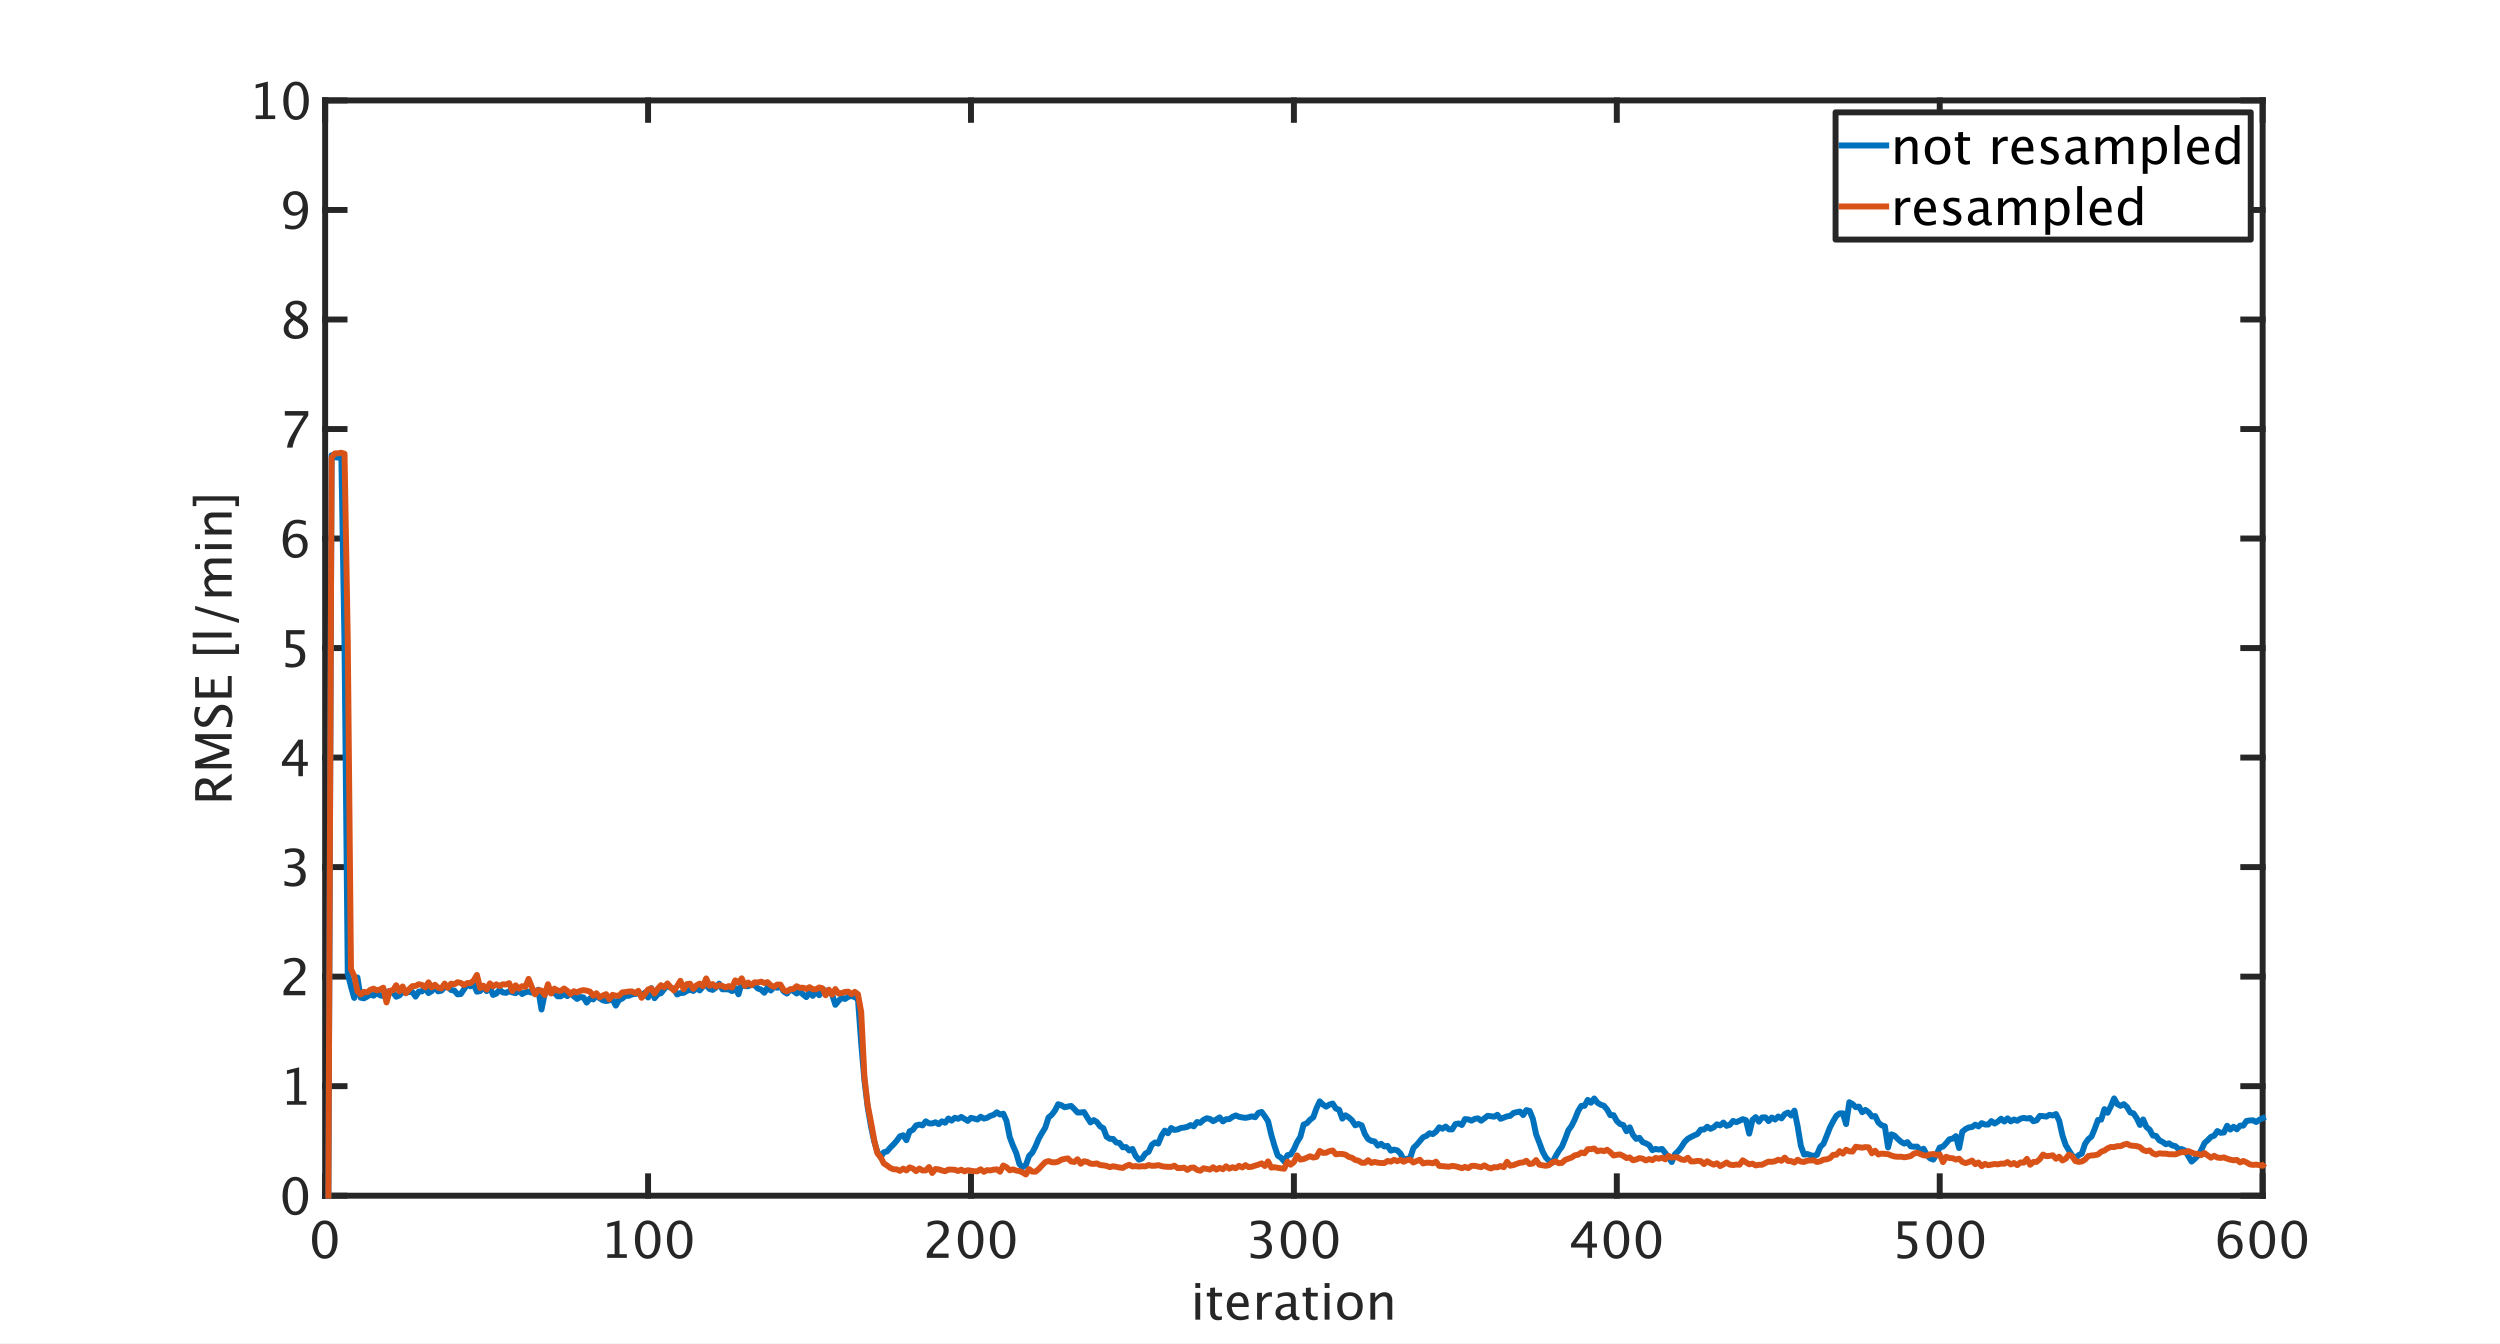 <?xml version="1.0"?>
<!DOCTYPE svg PUBLIC '-//W3C//DTD SVG 1.0//EN'
          'http://www.w3.org/TR/2001/REC-SVG-20010904/DTD/svg10.dtd'>
<svg xmlns:xlink="http://www.w3.org/1999/xlink" style="fill-opacity:1; color-rendering:auto; color-interpolation:auto; text-rendering:auto; stroke:black; stroke-linecap:square; stroke-miterlimit:10; shape-rendering:auto; stroke-opacity:1; fill:black; stroke-dasharray:none; font-weight:normal; stroke-width:1; font-family:'Dialog'; font-style:normal; stroke-linejoin:miter; font-size:12px; stroke-dashoffset:0; image-rendering:auto;" width="1680" height="903" xmlns="http://www.w3.org/2000/svg"
><rect width="100%" height="100%" fill="#333333" stroke="none"/><!--Generated by the Batik Graphics2D SVG Generator--><defs id="genericDefs"
  /><g
  ><defs id="defs1"
    ><clipPath clipPathUnits="userSpaceOnUse" id="clipPath1"
      ><path d="M0 0 L1680 0 L1680 903 L0 903 L0 0 Z"
      /></clipPath
    ></defs
    ><g style="fill:white; stroke:white;"
    ><rect x="0" y="0" width="1680" style="clip-path:url(#clipPath1); stroke:none;" height="903"
    /></g
    ><g style="fill:white; text-rendering:optimizeSpeed; color-rendering:optimizeSpeed; image-rendering:optimizeSpeed; shape-rendering:crispEdges; stroke:white; color-interpolation:sRGB;"
    ><rect x="0" width="1680" height="903" y="0" style="stroke:none;"
      /><path style="stroke:none;" d="M218.5 803.5 L1520.5 803.5 L1520.5 67.5 L218.5 67.5 Z"
    /></g
    ><g style="fill:rgb(38,38,38); text-rendering:geometricPrecision; image-rendering:optimizeQuality; color-rendering:optimizeQuality; stroke-linejoin:round; stroke:rgb(38,38,38); color-interpolation:linearRGB; stroke-width:4;"
    ><line y2="803.5" style="fill:none;" x1="218.5" x2="1520.5" y1="803.5"
      /><line y2="67.5" style="fill:none;" x1="218.5" x2="1520.5" y1="67.5"
      /><line y2="790.48" style="fill:none;" x1="218.5" x2="218.5" y1="803.5"
      /><line y2="790.48" style="fill:none;" x1="435.5" x2="435.5" y1="803.5"
      /><line y2="790.48" style="fill:none;" x1="652.5" x2="652.5" y1="803.5"
      /><line y2="790.48" style="fill:none;" x1="869.5" x2="869.5" y1="803.5"
      /><line y2="790.48" style="fill:none;" x1="1086.5" x2="1086.5" y1="803.5"
      /><line y2="790.48" style="fill:none;" x1="1303.5" x2="1303.5" y1="803.5"
      /><line y2="790.48" style="fill:none;" x1="1520.5" x2="1520.5" y1="803.5"
      /><line y2="80.52" style="fill:none;" x1="218.5" x2="218.5" y1="67.5"
      /><line y2="80.52" style="fill:none;" x1="435.5" x2="435.5" y1="67.5"
      /><line y2="80.52" style="fill:none;" x1="652.5" x2="652.5" y1="67.5"
      /><line y2="80.52" style="fill:none;" x1="869.5" x2="869.5" y1="67.5"
      /><line y2="80.52" style="fill:none;" x1="1086.5" x2="1086.5" y1="67.5"
      /><line y2="80.52" style="fill:none;" x1="1303.5" x2="1303.5" y1="67.5"
      /><line y2="80.52" style="fill:none;" x1="1520.5" x2="1520.5" y1="67.5"
    /></g
    ><g transform="translate(218.5,812.3)" style="font-size:34px; fill:rgb(38,38,38); text-rendering:geometricPrecision; image-rendering:optimizeQuality; color-rendering:optimizeQuality; font-family:sans-serif; stroke:rgb(38,38,38); color-interpolation:linearRGB;"
    ><path style="stroke:none;" d="M-0.342 33.614 Q-4.144 33.614 -6.493 30.037 Q-8.842 26.459 -8.842 20.698 Q-8.842 14.888 -6.476 11.352 Q-4.11 7.815 -0.242 7.815 Q3.626 7.815 5.992 11.352 Q8.357 14.888 8.357 20.648 Q8.357 26.559 5.992 30.086 Q3.626 33.614 -0.342 33.614 ZM-0.309 31.157 Q4.888 31.157 4.888 20.599 Q4.888 10.273 -0.242 10.273 Q-5.356 10.273 -5.356 20.698 Q-5.356 31.157 -0.309 31.157 Z"
    /></g
    ><g transform="translate(435.5,812.3)" style="font-size:34px; fill:rgb(38,38,38); text-rendering:geometricPrecision; image-rendering:optimizeQuality; color-rendering:optimizeQuality; font-family:sans-serif; stroke:rgb(38,38,38); color-interpolation:linearRGB;"
    ><path style="stroke:none;" d="M-27.387 33 L-27.387 30.543 L-22.473 30.543 L-22.473 11.152 L-27.387 12.381 L-27.387 9.857 L-19.186 7.815 L-19.186 30.543 L-14.271 30.543 L-14.271 33 ZM-0.343 33.614 Q-4.144 33.614 -6.494 30.037 Q-8.843 26.459 -8.843 20.698 Q-8.843 14.888 -6.477 11.352 Q-4.111 7.815 -0.243 7.815 Q3.625 7.815 5.991 11.352 Q8.356 14.888 8.356 20.648 Q8.356 26.559 5.991 30.086 Q3.625 33.614 -0.343 33.614 ZM-0.31 31.157 Q4.887 31.157 4.887 20.599 Q4.887 10.273 -0.243 10.273 Q-5.356 10.273 -5.356 20.698 Q-5.356 31.157 -0.31 31.157 ZM21.156 33.614 Q17.355 33.614 15.005 30.037 Q12.656 26.459 12.656 20.698 Q12.656 14.888 15.022 11.352 Q17.388 7.815 21.256 7.815 Q25.124 7.815 27.49 11.352 Q29.855 14.888 29.855 20.648 Q29.855 26.559 27.49 30.086 Q25.124 33.614 21.156 33.614 ZM21.189 31.157 Q26.386 31.157 26.386 20.599 Q26.386 10.273 21.256 10.273 Q16.143 10.273 16.143 20.698 Q16.143 31.157 21.189 31.157 Z"
    /></g
    ><g transform="translate(652.5,812.3)" style="font-size:34px; fill:rgb(38,38,38); text-rendering:geometricPrecision; image-rendering:optimizeQuality; color-rendering:optimizeQuality; font-family:sans-serif; stroke:rgb(38,38,38); color-interpolation:linearRGB;"
    ><path style="stroke:none;" d="M-29.678 33 L-29.678 30.128 Q-28.25 26.791 -23.9 22.856 L-22.024 21.18 Q-18.405 17.909 -18.405 14.688 Q-18.405 12.63 -19.642 11.451 Q-20.879 10.273 -23.037 10.273 Q-25.594 10.273 -29.064 12.248 L-29.064 9.359 Q-25.793 7.815 -22.572 7.815 Q-19.119 7.815 -17.027 9.675 Q-14.935 11.534 -14.935 14.605 Q-14.935 16.814 -15.99 18.523 Q-17.044 20.233 -19.916 22.674 L-21.178 23.753 Q-25.112 27.09 -25.727 30.128 L-15.052 30.128 L-15.052 33 ZM-0.343 33.614 Q-4.144 33.614 -6.494 30.037 Q-8.843 26.459 -8.843 20.698 Q-8.843 14.888 -6.477 11.352 Q-4.111 7.815 -0.243 7.815 Q3.625 7.815 5.991 11.352 Q8.356 14.888 8.356 20.648 Q8.356 26.559 5.991 30.086 Q3.625 33.614 -0.343 33.614 ZM-0.31 31.157 Q4.887 31.157 4.887 20.599 Q4.887 10.273 -0.243 10.273 Q-5.356 10.273 -5.356 20.698 Q-5.356 31.157 -0.31 31.157 ZM21.156 33.614 Q17.355 33.614 15.005 30.037 Q12.656 26.459 12.656 20.698 Q12.656 14.888 15.022 11.352 Q17.388 7.815 21.256 7.815 Q25.124 7.815 27.49 11.352 Q29.855 14.888 29.855 20.648 Q29.855 26.559 27.49 30.086 Q25.124 33.614 21.156 33.614 ZM21.189 31.157 Q26.386 31.157 26.386 20.599 Q26.386 10.273 21.256 10.273 Q16.143 10.273 16.143 20.698 Q16.143 31.157 21.189 31.157 Z"
    /></g
    ><g transform="translate(869.5,812.3)" style="font-size:34px; fill:rgb(38,38,38); text-rendering:geometricPrecision; image-rendering:optimizeQuality; color-rendering:optimizeQuality; font-family:sans-serif; stroke:rgb(38,38,38); color-interpolation:linearRGB;"
    ><path style="stroke:none;" d="M-29.047 32.817 L-29.047 29.763 Q-25.527 31.157 -23.502 31.157 Q-21.161 31.157 -19.692 29.788 Q-18.223 28.418 -18.223 26.243 Q-18.223 21.064 -25.477 21.064 L-26.773 21.064 L-26.773 18.855 L-25.627 18.839 Q-18.82 18.839 -18.82 14.041 Q-18.82 10.273 -23.303 10.273 Q-25.76 10.273 -28.715 11.65 L-28.715 8.795 Q-25.81 7.815 -23.07 7.815 Q-15.533 7.815 -15.533 13.51 Q-15.533 17.843 -20.663 19.686 Q-14.72 21.064 -14.72 26.193 Q-14.72 29.663 -17.011 31.639 Q-19.302 33.614 -23.303 33.614 Q-25.577 33.614 -29.047 32.817 ZM-0.343 33.614 Q-4.144 33.614 -6.494 30.037 Q-8.843 26.459 -8.843 20.698 Q-8.843 14.888 -6.477 11.352 Q-4.111 7.815 -0.243 7.815 Q3.625 7.815 5.991 11.352 Q8.356 14.888 8.356 20.648 Q8.356 26.559 5.991 30.086 Q3.625 33.614 -0.343 33.614 ZM-0.31 31.157 Q4.887 31.157 4.887 20.599 Q4.887 10.273 -0.243 10.273 Q-5.356 10.273 -5.356 20.698 Q-5.356 31.157 -0.31 31.157 ZM21.156 33.614 Q17.355 33.614 15.005 30.037 Q12.656 26.459 12.656 20.698 Q12.656 14.888 15.022 11.352 Q17.388 7.815 21.256 7.815 Q25.124 7.815 27.49 11.352 Q29.855 14.888 29.855 20.648 Q29.855 26.559 27.49 30.086 Q25.124 33.614 21.156 33.614 ZM21.189 31.157 Q26.386 31.157 26.386 20.599 Q26.386 10.273 21.256 10.273 Q16.143 10.273 16.143 20.698 Q16.143 31.157 21.189 31.157 Z"
    /></g
    ><g transform="translate(1086.5,812.3)" style="font-size:34px; fill:rgb(38,38,38); text-rendering:geometricPrecision; image-rendering:optimizeQuality; color-rendering:optimizeQuality; font-family:sans-serif; stroke:rgb(38,38,38); color-interpolation:linearRGB;"
    ><path style="stroke:none;" d="M-19.7 33 L-19.7 26.044 L-30.757 26.044 L-30.757 23.57 L-19.7 8.43 L-16.629 8.43 L-16.629 23.371 L-13.342 23.371 L-13.342 26.044 L-16.629 26.044 L-16.629 33 ZM-27.553 23.371 L-19.484 23.371 L-19.484 12.447 ZM-0.343 33.614 Q-4.144 33.614 -6.494 30.037 Q-8.843 26.459 -8.843 20.698 Q-8.843 14.888 -6.477 11.352 Q-4.111 7.815 -0.243 7.815 Q3.625 7.815 5.991 11.352 Q8.356 14.888 8.356 20.648 Q8.356 26.559 5.991 30.086 Q3.625 33.614 -0.343 33.614 ZM-0.31 31.157 Q4.887 31.157 4.887 20.599 Q4.887 10.273 -0.243 10.273 Q-5.356 10.273 -5.356 20.698 Q-5.356 31.157 -0.31 31.157 ZM21.156 33.614 Q17.355 33.614 15.005 30.037 Q12.656 26.459 12.656 20.698 Q12.656 14.888 15.022 11.352 Q17.388 7.815 21.256 7.815 Q25.124 7.815 27.49 11.352 Q29.855 14.888 29.855 20.648 Q29.855 26.559 27.49 30.086 Q25.124 33.614 21.156 33.614 ZM21.189 31.157 Q26.386 31.157 26.386 20.599 Q26.386 10.273 21.256 10.273 Q16.143 10.273 16.143 20.698 Q16.143 31.157 21.189 31.157 Z"
    /></g
    ><g transform="translate(1303.5,812.3)" style="font-size:34px; fill:rgb(38,38,38); text-rendering:geometricPrecision; image-rendering:optimizeQuality; color-rendering:optimizeQuality; font-family:sans-serif; stroke:rgb(38,38,38); color-interpolation:linearRGB;"
    ><path style="stroke:none;" d="M-28.366 33.1 L-28.366 30.178 Q-25.926 31.157 -23.718 31.157 Q-21.294 31.157 -19.908 29.73 Q-18.521 28.302 -18.521 25.795 Q-18.521 20.267 -26.142 20.267 Q-27.005 20.267 -27.951 20.383 L-27.951 8.43 L-15.517 8.43 L-15.517 11.285 L-25.079 11.285 L-25.079 17.76 Q-20.348 17.76 -17.691 19.935 Q-15.035 22.109 -15.035 25.961 Q-15.035 29.547 -17.451 31.581 Q-19.866 33.614 -24.149 33.614 Q-26.009 33.614 -28.366 33.1 ZM-0.343 33.614 Q-4.144 33.614 -6.494 30.037 Q-8.843 26.459 -8.843 20.698 Q-8.843 14.888 -6.477 11.352 Q-4.111 7.815 -0.243 7.815 Q3.625 7.815 5.991 11.352 Q8.356 14.888 8.356 20.648 Q8.356 26.559 5.991 30.086 Q3.625 33.614 -0.343 33.614 ZM-0.31 31.157 Q4.887 31.157 4.887 20.599 Q4.887 10.273 -0.243 10.273 Q-5.356 10.273 -5.356 20.698 Q-5.356 31.157 -0.31 31.157 ZM21.156 33.614 Q17.355 33.614 15.005 30.037 Q12.656 26.459 12.656 20.698 Q12.656 14.888 15.022 11.352 Q17.388 7.815 21.256 7.815 Q25.124 7.815 27.49 11.352 Q29.855 14.888 29.855 20.648 Q29.855 26.559 27.49 30.086 Q25.124 33.614 21.156 33.614 ZM21.189 31.157 Q26.386 31.157 26.386 20.599 Q26.386 10.273 21.256 10.273 Q16.143 10.273 16.143 20.698 Q16.143 31.157 21.189 31.157 Z"
    /></g
    ><g transform="translate(1520.5,812.3)" style="font-size:34px; fill:rgb(38,38,38); text-rendering:geometricPrecision; image-rendering:optimizeQuality; color-rendering:optimizeQuality; font-family:sans-serif; stroke:rgb(38,38,38); color-interpolation:linearRGB;"
    ><path style="stroke:none;" d="M-26.656 20.267 Q-24.315 17.229 -20.763 17.229 Q-17.542 17.229 -15.492 19.362 Q-13.441 21.495 -13.441 24.832 Q-13.441 28.667 -15.741 31.141 Q-18.04 33.614 -21.576 33.614 Q-25.644 33.614 -27.935 30.344 Q-30.226 27.073 -30.226 21.263 Q-30.226 14.871 -27.594 11.335 Q-24.963 7.799 -20.182 7.799 Q-17.99 7.799 -14.703 8.729 L-14.703 11.584 Q-18.173 10.256 -20.381 10.256 Q-26.656 10.256 -26.656 20.267 ZM-16.729 25.562 Q-16.729 22.773 -17.982 21.18 Q-19.235 19.586 -21.46 19.586 Q-23.535 19.586 -25.029 20.98 Q-26.523 22.375 -26.523 24.334 Q-26.523 27.422 -25.104 29.29 Q-23.685 31.157 -21.344 31.157 Q-19.235 31.157 -17.982 29.638 Q-16.729 28.119 -16.729 25.562 ZM-0.343 33.614 Q-4.144 33.614 -6.494 30.037 Q-8.843 26.459 -8.843 20.698 Q-8.843 14.888 -6.477 11.352 Q-4.111 7.815 -0.243 7.815 Q3.625 7.815 5.991 11.352 Q8.356 14.888 8.356 20.648 Q8.356 26.559 5.991 30.086 Q3.625 33.614 -0.343 33.614 ZM-0.31 31.157 Q4.887 31.157 4.887 20.599 Q4.887 10.273 -0.243 10.273 Q-5.356 10.273 -5.356 20.698 Q-5.356 31.157 -0.31 31.157 ZM21.156 33.614 Q17.355 33.614 15.005 30.037 Q12.656 26.459 12.656 20.698 Q12.656 14.888 15.022 11.352 Q17.388 7.815 21.256 7.815 Q25.124 7.815 27.49 11.352 Q29.855 14.888 29.855 20.648 Q29.855 26.559 27.49 30.086 Q25.124 33.614 21.156 33.614 ZM21.189 31.157 Q26.386 31.157 26.386 20.599 Q26.386 10.273 21.256 10.273 Q16.143 10.273 16.143 20.698 Q16.143 31.157 21.189 31.157 Z"
    /></g
    ><g transform="translate(869.501,853.8)" style="font-size:34px; fill:rgb(38,38,38); text-rendering:geometricPrecision; image-rendering:optimizeQuality; color-rendering:optimizeQuality; font-family:sans-serif; stroke:rgb(38,38,38); color-interpolation:linearRGB;"
    ><path style="stroke:none;" d="M-66.23 33 L-66.23 14.971 L-62.959 14.971 L-62.959 33 ZM-66.23 11.7 L-66.23 8.43 L-62.959 8.43 L-62.959 11.7 ZM-50.989 33.415 Q-53.48 33.415 -54.874 31.987 Q-56.269 30.56 -56.269 28.02 L-56.269 17.428 L-58.526 17.428 L-58.526 14.971 L-56.269 14.971 L-56.269 11.7 L-52.998 11.385 L-52.998 14.971 L-48.283 14.971 L-48.283 17.428 L-52.998 17.428 L-52.998 27.422 Q-52.998 30.958 -49.943 30.958 Q-49.296 30.958 -48.366 30.742 L-48.366 33 Q-49.877 33.415 -50.989 33.415 ZM-30.47 32.419 Q-33.757 33.415 -36.098 33.415 Q-40.082 33.415 -42.597 30.767 Q-45.112 28.119 -45.112 23.902 Q-45.112 19.802 -42.896 17.179 Q-40.68 14.556 -37.227 14.556 Q-33.956 14.556 -32.171 16.88 Q-30.387 19.204 -30.387 23.487 L-30.403 24.5 L-41.775 24.5 Q-41.062 30.925 -35.483 30.925 Q-33.441 30.925 -30.47 29.829 ZM-41.626 22.043 L-33.674 22.043 Q-33.674 17.013 -37.426 17.013 Q-41.194 17.013 -41.626 22.043 ZM-24.742 33 L-24.742 14.971 L-21.472 14.971 L-21.472 18.357 Q-19.529 14.572 -15.827 14.572 Q-15.329 14.572 -14.781 14.655 L-14.781 17.71 Q-15.628 17.428 -16.275 17.428 Q-19.38 17.428 -21.472 21.113 L-21.472 33 ZM-1.533 30.709 Q-4.472 33.415 -7.194 33.415 Q-9.435 33.415 -10.913 32.012 Q-12.391 30.609 -12.391 28.468 Q-12.391 25.513 -9.909 23.927 Q-7.427 22.342 -2.795 22.342 L-2.015 22.342 L-2.015 20.167 Q-2.015 17.029 -5.235 17.029 Q-7.825 17.029 -10.83 18.623 L-10.83 15.917 Q-7.526 14.572 -4.638 14.572 Q-1.616 14.572 -0.18 15.934 Q1.256 17.295 1.256 20.167 L1.256 28.335 Q1.256 31.141 2.982 31.141 Q3.198 31.141 3.613 31.074 L3.846 32.884 Q2.733 33.415 1.389 33.415 Q-0.902 33.415 -1.533 30.709 ZM-2.015 28.933 L-2.015 24.268 L-3.11 24.234 Q-5.8 24.234 -7.46 25.255 Q-9.12 26.276 -9.12 27.936 Q-9.12 29.115 -8.29 29.929 Q-7.46 30.742 -6.265 30.742 Q-4.223 30.742 -2.015 28.933 ZM13.358 33.415 Q10.868 33.415 9.474 31.987 Q8.079 30.56 8.079 28.02 L8.079 17.428 L5.821 17.428 L5.821 14.971 L8.079 14.971 L8.079 11.7 L11.35 11.385 L11.35 14.971 L16.064 14.971 L16.064 17.428 L11.35 17.428 L11.35 27.422 Q11.35 30.958 14.404 30.958 Q15.052 30.958 15.981 30.742 L15.981 33 Q14.471 33.415 13.358 33.415 ZM20.663 33 L20.663 14.971 L23.934 14.971 L23.934 33 ZM20.663 11.7 L20.663 8.43 L23.934 8.43 L23.934 11.7 ZM37.547 33.415 Q33.679 33.415 31.371 30.85 Q29.064 28.285 29.064 23.985 Q29.064 19.636 31.379 17.104 Q33.695 14.572 37.663 14.572 Q41.631 14.572 43.947 17.104 Q46.263 19.636 46.263 23.952 Q46.263 28.368 43.938 30.892 Q41.614 33.415 37.547 33.415 ZM37.597 30.958 Q42.793 30.958 42.793 23.952 Q42.793 17.029 37.663 17.029 Q32.55 17.029 32.55 23.985 Q32.55 30.958 37.597 30.958 ZM51.376 33 L51.376 14.971 L54.647 14.971 L54.647 18.357 Q57.236 14.572 60.988 14.572 Q63.329 14.572 64.724 16.058 Q66.118 17.544 66.118 20.051 L66.118 33 L62.848 33 L62.848 21.113 Q62.848 19.105 62.258 18.25 Q61.669 17.395 60.308 17.395 Q57.303 17.395 54.647 21.329 L54.647 33 Z"
    /></g
    ><g style="fill:rgb(38,38,38); text-rendering:geometricPrecision; image-rendering:optimizeQuality; color-rendering:optimizeQuality; stroke-linejoin:round; stroke:rgb(38,38,38); color-interpolation:linearRGB; stroke-width:4;"
    ><line y2="67.5" style="fill:none;" x1="218.5" x2="218.5" y1="803.5"
      /><line y2="67.5" style="fill:none;" x1="1520.5" x2="1520.5" y1="803.5"
      /><line y2="803.5" style="fill:none;" x1="218.5" x2="231.52" y1="803.5"
      /><line y2="729.9" style="fill:none;" x1="218.5" x2="231.52" y1="729.9"
      /><line y2="656.3" style="fill:none;" x1="218.5" x2="231.52" y1="656.3"
      /><line y2="582.7" style="fill:none;" x1="218.5" x2="231.52" y1="582.7"
      /><line y2="509.1" style="fill:none;" x1="218.5" x2="231.52" y1="509.1"
      /><line y2="435.5" style="fill:none;" x1="218.5" x2="231.52" y1="435.5"
      /><line y2="361.9" style="fill:none;" x1="218.5" x2="231.52" y1="361.9"
      /><line y2="288.3" style="fill:none;" x1="218.5" x2="231.52" y1="288.3"
      /><line y2="214.7" style="fill:none;" x1="218.5" x2="231.52" y1="214.7"
      /><line y2="141.1" style="fill:none;" x1="218.5" x2="231.52" y1="141.1"
      /><line y2="67.5" style="fill:none;" x1="218.5" x2="231.52" y1="67.5"
      /><line y2="803.5" style="fill:none;" x1="1520.5" x2="1507.48" y1="803.5"
      /><line y2="729.9" style="fill:none;" x1="1520.5" x2="1507.48" y1="729.9"
      /><line y2="656.3" style="fill:none;" x1="1520.5" x2="1507.48" y1="656.3"
      /><line y2="582.7" style="fill:none;" x1="1520.5" x2="1507.48" y1="582.7"
      /><line y2="509.1" style="fill:none;" x1="1520.5" x2="1507.48" y1="509.1"
      /><line y2="435.5" style="fill:none;" x1="1520.5" x2="1507.48" y1="435.5"
      /><line y2="361.9" style="fill:none;" x1="1520.5" x2="1507.48" y1="361.9"
      /><line y2="288.3" style="fill:none;" x1="1520.5" x2="1507.48" y1="288.3"
      /><line y2="214.7" style="fill:none;" x1="1520.5" x2="1507.48" y1="214.7"
      /><line y2="141.1" style="fill:none;" x1="1520.5" x2="1507.48" y1="141.1"
      /><line y2="67.5" style="fill:none;" x1="1520.5" x2="1507.48" y1="67.5"
    /></g
    ><g transform="translate(209.7,803.5)" style="font-size:34px; fill:rgb(38,38,38); text-rendering:geometricPrecision; image-rendering:optimizeQuality; color-rendering:optimizeQuality; font-family:sans-serif; stroke:rgb(38,38,38); color-interpolation:linearRGB;"
    ><path style="stroke:none;" d="M-11.342 13.114 Q-15.144 13.114 -17.493 9.537 Q-19.842 5.959 -19.842 0.198 Q-19.842 -5.612 -17.476 -9.148 Q-15.11 -12.685 -11.242 -12.685 Q-7.374 -12.685 -5.008 -9.148 Q-2.643 -5.612 -2.643 0.148 Q-2.643 6.059 -5.008 9.586 Q-7.374 13.114 -11.342 13.114 ZM-11.309 10.657 Q-6.112 10.657 -6.112 0.099 Q-6.112 -10.227 -11.242 -10.227 Q-16.355 -10.227 -16.355 0.198 Q-16.355 10.657 -11.309 10.657 Z"
    /></g
    ><g transform="translate(209.7,729.9)" style="font-size:34px; fill:rgb(38,38,38); text-rendering:geometricPrecision; image-rendering:optimizeQuality; color-rendering:optimizeQuality; font-family:sans-serif; stroke:rgb(38,38,38); color-interpolation:linearRGB;"
    ><path style="stroke:none;" d="M-16.887 12.5 L-16.887 10.043 L-11.973 10.043 L-11.973 -9.348 L-16.887 -8.119 L-16.887 -10.643 L-8.685 -12.685 L-8.685 10.043 L-3.772 10.043 L-3.772 12.5 Z"
    /></g
    ><g transform="translate(209.7,656.3)" style="font-size:34px; fill:rgb(38,38,38); text-rendering:geometricPrecision; image-rendering:optimizeQuality; color-rendering:optimizeQuality; font-family:sans-serif; stroke:rgb(38,38,38); color-interpolation:linearRGB;"
    ><path style="stroke:none;" d="M-19.178 12.5 L-19.178 9.628 Q-17.75 6.291 -13.4 2.356 L-11.524 0.68 Q-7.905 -2.591 -7.905 -5.811 Q-7.905 -7.87 -9.142 -9.049 Q-10.379 -10.227 -12.537 -10.227 Q-15.094 -10.227 -18.564 -8.252 L-18.564 -11.141 Q-15.293 -12.685 -12.072 -12.685 Q-8.619 -12.685 -6.527 -10.825 Q-4.436 -8.966 -4.436 -5.894 Q-4.436 -3.687 -5.49 -1.977 Q-6.544 -0.267 -9.416 2.174 L-10.678 3.253 Q-14.612 6.59 -15.227 9.628 L-4.552 9.628 L-4.552 12.5 Z"
    /></g
    ><g transform="translate(209.7,582.7)" style="font-size:34px; fill:rgb(38,38,38); text-rendering:geometricPrecision; image-rendering:optimizeQuality; color-rendering:optimizeQuality; font-family:sans-serif; stroke:rgb(38,38,38); color-interpolation:linearRGB;"
    ><path style="stroke:none;" d="M-18.547 12.317 L-18.547 9.263 Q-15.027 10.657 -13.002 10.657 Q-10.661 10.657 -9.192 9.288 Q-7.723 7.918 -7.723 5.743 Q-7.723 0.564 -14.977 0.564 L-16.273 0.564 L-16.273 -1.645 L-15.127 -1.661 Q-8.32 -1.661 -8.32 -6.459 Q-8.32 -10.227 -12.803 -10.227 Q-15.26 -10.227 -18.215 -8.85 L-18.215 -11.705 Q-15.31 -12.685 -12.57 -12.685 Q-5.033 -12.685 -5.033 -6.99 Q-5.033 -2.657 -10.163 -0.815 Q-4.22 0.564 -4.22 5.693 Q-4.22 9.163 -6.511 11.139 Q-8.802 13.114 -12.803 13.114 Q-15.077 13.114 -18.547 12.317 Z"
    /></g
    ><g transform="translate(209.7,509.1)" style="font-size:34px; fill:rgb(38,38,38); text-rendering:geometricPrecision; image-rendering:optimizeQuality; color-rendering:optimizeQuality; font-family:sans-serif; stroke:rgb(38,38,38); color-interpolation:linearRGB;"
    ><path style="stroke:none;" d="M-9.2 12.5 L-9.2 5.544 L-20.257 5.544 L-20.257 3.07 L-9.2 -12.07 L-6.129 -12.07 L-6.129 2.871 L-2.842 2.871 L-2.842 5.544 L-6.129 5.544 L-6.129 12.5 ZM-17.053 2.871 L-8.984 2.871 L-8.984 -8.053 Z"
    /></g
    ><g transform="translate(209.7,435.5)" style="font-size:34px; fill:rgb(38,38,38); text-rendering:geometricPrecision; image-rendering:optimizeQuality; color-rendering:optimizeQuality; font-family:sans-serif; stroke:rgb(38,38,38); color-interpolation:linearRGB;"
    ><path style="stroke:none;" d="M-17.866 12.6 L-17.866 9.678 Q-15.426 10.657 -13.218 10.657 Q-10.794 10.657 -9.408 9.229 Q-8.021 7.802 -8.021 5.295 Q-8.021 -0.233 -15.642 -0.233 Q-16.505 -0.233 -17.451 -0.117 L-17.451 -12.07 L-5.017 -12.07 L-5.017 -9.215 L-14.579 -9.215 L-14.579 -2.74 Q-9.848 -2.74 -7.191 -0.565 Q-4.535 1.609 -4.535 5.461 Q-4.535 9.047 -6.951 11.081 Q-9.366 13.114 -13.649 13.114 Q-15.509 13.114 -17.866 12.6 Z"
    /></g
    ><g transform="translate(209.7,361.9)" style="font-size:34px; fill:rgb(38,38,38); text-rendering:geometricPrecision; image-rendering:optimizeQuality; color-rendering:optimizeQuality; font-family:sans-serif; stroke:rgb(38,38,38); color-interpolation:linearRGB;"
    ><path style="stroke:none;" d="M-16.156 -0.233 Q-13.815 -3.272 -10.263 -3.272 Q-7.042 -3.272 -4.992 -1.138 Q-2.941 0.995 -2.941 4.332 Q-2.941 8.167 -5.241 10.641 Q-7.54 13.114 -11.076 13.114 Q-15.144 13.114 -17.435 9.844 Q-19.726 6.573 -19.726 0.763 Q-19.726 -5.629 -17.094 -9.165 Q-14.463 -12.701 -9.682 -12.701 Q-7.49 -12.701 -4.203 -11.771 L-4.203 -8.916 Q-7.673 -10.244 -9.881 -10.244 Q-16.156 -10.244 -16.156 -0.233 ZM-6.229 5.062 Q-6.229 2.273 -7.482 0.68 Q-8.735 -0.914 -10.96 -0.914 Q-13.035 -0.914 -14.529 0.48 Q-16.023 1.875 -16.023 3.834 Q-16.023 6.922 -14.604 8.79 Q-13.185 10.657 -10.844 10.657 Q-8.735 10.657 -7.482 9.138 Q-6.229 7.619 -6.229 5.062 Z"
    /></g
    ><g transform="translate(209.7,288.3)" style="font-size:34px; fill:rgb(38,38,38); text-rendering:geometricPrecision; image-rendering:optimizeQuality; color-rendering:optimizeQuality; font-family:sans-serif; stroke:rgb(38,38,38); color-interpolation:linearRGB;"
    ><path style="stroke:none;" d="M-16.887 12.5 Q-16.405 9.628 -15.517 7.536 Q-14.629 5.444 -12.371 1.792 L-5.664 -8.999 L-18.314 -8.999 L-18.314 -12.07 L-2.543 -12.07 L-2.543 -8.999 Q-11.989 4.93 -13.118 12.5 Z"
    /></g
    ><g transform="translate(209.7,214.7)" style="font-size:34px; fill:rgb(38,38,38); text-rendering:geometricPrecision; image-rendering:optimizeQuality; color-rendering:optimizeQuality; font-family:sans-serif; stroke:rgb(38,38,38); color-interpolation:linearRGB;"
    ><path style="stroke:none;" d="M-14.181 -0.881 Q-17.783 -3.388 -17.783 -6.426 Q-17.783 -9.215 -15.741 -10.958 Q-13.699 -12.701 -10.412 -12.701 Q-7.374 -12.701 -5.49 -11.224 Q-3.606 -9.746 -3.606 -7.389 Q-3.606 -3.819 -8.188 -0.881 Q-2.626 1.842 -2.626 6.142 Q-2.626 9.229 -4.958 11.172 Q-7.291 13.114 -10.977 13.114 Q-14.596 13.114 -16.829 11.28 Q-19.061 9.445 -19.061 6.457 Q-19.061 2.041 -14.181 -0.881 ZM-10.014 -1.91 Q-6.577 -4.168 -6.577 -6.94 Q-6.577 -8.418 -7.723 -9.323 Q-8.868 -10.227 -10.744 -10.227 Q-12.554 -10.227 -13.683 -9.339 Q-14.812 -8.451 -14.812 -7.04 Q-14.812 -5.662 -13.79 -4.575 Q-12.77 -3.487 -10.014 -1.91 ZM-12.404 0.447 Q-14.38 1.975 -15.085 3.112 Q-15.791 4.249 -15.791 5.942 Q-15.791 8.051 -14.43 9.354 Q-13.068 10.657 -10.844 10.657 Q-8.702 10.657 -7.349 9.545 Q-5.996 8.433 -5.996 6.656 Q-5.996 5.229 -6.835 4.241 Q-7.673 3.253 -10.08 1.825 Z"
    /></g
    ><g transform="translate(209.7,141.1)" style="font-size:34px; fill:rgb(38,38,38); text-rendering:geometricPrecision; image-rendering:optimizeQuality; color-rendering:optimizeQuality; font-family:sans-serif; stroke:rgb(38,38,38); color-interpolation:linearRGB;"
    ><path style="stroke:none;" d="M-18.132 12.351 L-18.132 9.578 Q-15.011 10.657 -12.819 10.657 Q-9.765 10.657 -8.046 8.059 Q-6.328 5.461 -6.328 0.829 Q-8.818 3.9 -11.989 3.9 Q-15.094 3.9 -17.252 1.618 Q-19.41 -0.665 -19.41 -3.952 Q-19.41 -7.721 -17.111 -10.203 Q-14.812 -12.685 -11.325 -12.685 Q-7.324 -12.685 -5.017 -9.472 Q-2.709 -6.26 -2.709 -0.682 Q-2.709 5.66 -5.523 9.387 Q-8.337 13.114 -13.135 13.114 Q-15.06 13.114 -18.132 12.351 ZM-16.14 -4.6 Q-16.14 -1.744 -14.87 -0.101 Q-13.6 1.543 -11.392 1.543 Q-9.316 1.543 -7.847 0.132 Q-6.378 -1.279 -6.378 -3.272 Q-6.378 -6.409 -7.797 -8.327 Q-9.217 -10.244 -11.524 -10.244 Q-13.666 -10.244 -14.903 -8.725 Q-16.14 -7.206 -16.14 -4.6 Z"
    /></g
    ><g transform="translate(209.7,67.5)" style="font-size:34px; fill:rgb(38,38,38); text-rendering:geometricPrecision; image-rendering:optimizeQuality; color-rendering:optimizeQuality; font-family:sans-serif; stroke:rgb(38,38,38); color-interpolation:linearRGB;"
    ><path style="stroke:none;" d="M-37.887 12.5 L-37.887 10.043 L-32.973 10.043 L-32.973 -9.348 L-37.887 -8.119 L-37.887 -10.643 L-29.686 -12.685 L-29.686 10.043 L-24.771 10.043 L-24.771 12.5 ZM-10.843 13.114 Q-14.645 13.114 -16.994 9.537 Q-19.343 5.959 -19.343 0.198 Q-19.343 -5.612 -16.977 -9.148 Q-14.611 -12.685 -10.743 -12.685 Q-6.875 -12.685 -4.509 -9.148 Q-2.144 -5.612 -2.144 0.148 Q-2.144 6.059 -4.509 9.586 Q-6.875 13.114 -10.843 13.114 ZM-10.81 10.657 Q-5.613 10.657 -5.613 0.099 Q-5.613 -10.227 -10.743 -10.227 Q-15.856 -10.227 -15.856 0.198 Q-15.856 10.657 -10.81 10.657 Z"
    /></g
    ><g transform="translate(163.7,435.5) rotate(-90)" style="font-size:34px; fill:rgb(38,38,38); text-rendering:geometricPrecision; image-rendering:optimizeQuality; color-rendering:optimizeQuality; font-family:sans-serif; stroke:rgb(38,38,38); color-interpolation:linearRGB;"
    ><path style="stroke:none;" d="M-102.329 -8 L-102.329 -32.57 L-94.892 -32.57 Q-91.356 -32.57 -89.471 -31.01 Q-87.587 -29.449 -87.587 -26.477 Q-87.587 -21.564 -92.551 -19.505 L-84.35 -8 L-88.633 -8 L-95.622 -18.393 L-98.876 -18.393 L-98.876 -8 ZM-98.876 -20.999 L-97.747 -20.999 Q-91.173 -20.999 -91.173 -26.162 Q-91.173 -29.964 -96.685 -29.964 L-98.876 -29.964 ZM-80.83 -8 L-80.83 -32.57 L-75.999 -32.57 L-69.192 -13.562 L-62.187 -32.57 L-57.87 -32.57 L-57.87 -8 L-61.124 -8 L-61.124 -27.988 L-67.897 -9.644 L-71.268 -9.644 L-77.842 -28.038 L-77.842 -8 ZM-46.73 -7.386 Q-49.204 -7.386 -53.056 -8.465 L-53.056 -11.918 Q-48.905 -9.992 -46.232 -9.992 Q-44.174 -9.992 -42.92 -11.071 Q-41.667 -12.15 -41.667 -13.91 Q-41.667 -15.354 -42.489 -16.367 Q-43.31 -17.38 -45.519 -18.625 L-47.212 -19.605 Q-50.35 -21.398 -51.636 -22.983 Q-52.923 -24.568 -52.923 -26.677 Q-52.923 -29.516 -50.864 -31.35 Q-48.806 -33.185 -45.618 -33.185 Q-42.779 -33.185 -39.625 -32.238 L-39.625 -29.051 Q-43.51 -30.578 -45.419 -30.578 Q-47.228 -30.578 -48.407 -29.615 Q-49.586 -28.652 -49.586 -27.191 Q-49.586 -25.963 -48.723 -25.017 Q-47.859 -24.07 -45.568 -22.759 L-43.809 -21.763 Q-40.621 -19.953 -39.359 -18.343 Q-38.098 -16.732 -38.098 -14.475 Q-38.098 -11.271 -40.463 -9.328 Q-42.829 -7.386 -46.73 -7.386 ZM-33.233 -8 L-33.233 -32.57 L-19.504 -32.57 L-19.504 -29.964 L-29.747 -29.964 L-29.747 -22.078 L-21.164 -22.078 L-21.164 -19.505 L-29.747 -19.505 L-29.747 -10.606 L-18.79 -10.606 L-18.79 -8 ZM-3.948 -3.086 L-3.948 -34.214 L2.609 -34.214 L2.609 -31.757 L-1.076 -31.757 L-1.076 -5.543 L2.609 -5.543 L2.609 -3.086 ZM7.108 -8 L7.108 -34.214 L10.379 -34.214 L10.379 -8 ZM16.87 -3.086 L25.719 -32.57 L28.292 -32.57 L19.443 -3.086 ZM34.767 -8 L34.767 -26.029 L38.037 -26.029 L38.037 -22.643 Q40.428 -26.428 44.18 -26.428 Q47.799 -26.428 49.11 -22.643 Q51.435 -26.444 55.153 -26.444 Q57.544 -26.444 58.855 -25.041 Q60.167 -23.639 60.167 -21.115 L60.167 -8 L56.88 -8 L56.88 -20.601 Q56.88 -23.689 54.44 -23.689 Q51.899 -23.689 49.11 -20.086 L49.11 -8 L45.823 -8 L45.823 -20.601 Q45.823 -23.705 43.333 -23.705 Q40.859 -23.705 38.037 -20.086 L38.037 -8 ZM66.509 -8 L66.509 -26.029 L69.779 -26.029 L69.779 -8 ZM66.509 -29.3 L66.509 -32.57 L69.779 -32.57 L69.779 -29.3 ZM76.337 -8 L76.337 -26.029 L79.607 -26.029 L79.607 -22.643 Q82.197 -26.428 85.949 -26.428 Q88.29 -26.428 89.685 -24.942 Q91.079 -23.456 91.079 -20.949 L91.079 -8 L87.809 -8 L87.809 -19.887 Q87.809 -21.895 87.219 -22.75 Q86.63 -23.605 85.269 -23.605 Q82.264 -23.605 79.607 -19.671 L79.607 -8 ZM101.953 -3.086 L101.953 -34.214 L95.395 -34.214 L95.395 -31.757 L99.081 -31.757 L99.081 -5.543 L95.395 -5.543 L95.395 -3.086 Z"
    /></g
    ><g style="stroke-linecap:butt; fill:rgb(0,114,189); text-rendering:geometricPrecision; image-rendering:optimizeQuality; color-rendering:optimizeQuality; stroke-linejoin:round; stroke:rgb(0,114,189); color-interpolation:linearRGB; stroke-width:4;"
    ><path d="M220.67 803.5 L222.84 305.945 L225.01 307.283 L227.18 307.439 L229.35 305.039 L231.52 433.472 L233.69 654.291 L235.86 662.967 L238.03 670.586 L240.2 656.85 L242.37 670.44 L244.54 670.885 L246.71 669.698 L248.88 668.257 L251.05 669.103 L253.22 667.196 L255.39 668.826 L257.56 669.371 L259.73 666.61 L261.9 666.043 L264.07 666.963 L266.24 669.8 L268.41 668.958 L270.58 666.58 L272.75 667.088 L274.92 666.627 L277.09 666.591 L279.26 669.733 L281.43 666.329 L283.6 666.209 L285.77 663.774 L287.94 667.342 L290.11 666.031 L292.28 663.324 L294.45 666.19 L296.62 665.713 L298.79 663.346 L300.96 663.187 L303.13 665.286 L305.3 665.645 L307.47 668.185 L309.64 667.997 L311.81 664.761 L313.98 661.664 L316.15 662.791 L318.32 661.577 L320.49 666.413 L322.66 665.985 L324.83 663.112 L327 666.017 L329.17 663.213 L331.34 668.585 L333.51 667.711 L335.68 665.092 L337.85 666.879 L340.02 667.199 L342.19 666.121 L344.36 666.913 L346.53 667.399 L348.7 665.766 L350.87 667.981 L353.04 666.81 L355.21 666.354 L357.38 667.116 L359.55 666.719 L361.72 665.089 L363.89 678.38 L366.06 667.684 L368.23 665.939 L370.4 666.892 L372.57 667.197 L374.74 669.523 L376.91 669.5 L379.08 667.875 L381.25 669.392 L383.42 667.477 L385.59 669.465 L387.76 671.277 L389.93 669.976 L392.1 670.264 L394.27 673.724 L396.44 670.959 L398.61 671.584 L400.78 669.293 L402.95 670.788 L405.12 672.209 L407.29 672.72 L409.46 672.221 L411.63 671.461 L413.8 675.757 L415.97 671.981 L418.14 670.991 L420.31 669.142 L422.48 669.217 L424.65 668.252 L426.82 667.954 L428.99 667.446 L431.16 669.225 L433.33 667.044 L435.5 670.297 L437.67 664.056 L439.84 670.779 L442.01 668.099 L444.18 667.415 L446.35 664.692 L448.52 661.959 L450.69 663.821 L452.86 664.492 L455.03 668.266 L457.2 667.305 L459.37 667.231 L461.54 665.931 L463.71 665.069 L465.88 665.937 L468.05 664.189 L470.22 665.555 L472.39 662.976 L474.56 661.821 L476.73 664.552 L478.9 665.21 L481.07 663.681 L483.24 660.997 L485.41 664.806 L487.58 664.803 L489.75 664.883 L491.92 666.035 L494.09 664.03 L496.26 668.167 L498.43 660.509 L500.6 662.672 L502.77 662.756 L504.94 661.755 L507.11 662.044 L509.28 664.277 L511.45 665.003 L513.62 667.118 L515.79 663.563 L517.96 665.609 L520.13 663.231 L522.3 663.775 L524.47 662.765 L526.64 666.274 L528.81 667.666 L530.98 664.967 L533.15 665.982 L535.32 667.634 L537.49 666.242 L539.66 668.291 L541.83 670.069 L544 666.744 L546.17 669.2 L548.34 666.385 L550.51 668.765 L552.68 666.275 L554.85 665.595 L557.02 666.921 L559.19 668.301 L561.36 675.234 L563.53 672.546 L565.7 670.445 L567.87 671.305 L570.04 669.846 L572.21 669.269 L574.38 670.099 L576.55 671.414 L578.72 701.132 L580.89 726.14 L583.06 743.911 L585.23 756.587 L587.4 766.838 L589.57 773.936 L591.74 777.648 L593.91 774.328 L596.08 773.768 L598.25 771.217 L600.42 769.056 L602.59 766.603 L604.76 763.603 L606.93 762.895 L609.1 766.189 L611.27 760.223 L613.44 759.254 L615.61 756.276 L617.78 755.724 L619.95 756.255 L622.12 753.529 L624.29 754.917 L626.46 754.952 L628.63 754.173 L630.8 755.426 L632.97 753.531 L635.14 754.481 L637.31 751.635 L639.48 753.069 L641.65 751.145 L643.82 751.847 L645.99 750.592 L648.16 751.897 L650.33 753.251 L652.5 751.186 L654.67 751.708 L656.84 752.328 L659.01 750.445 L661.18 751.677 L663.35 751.147 L665.52 749.883 L667.69 749.185 L669.86 747.457 L672.03 748.943 L674.2 748.384 L676.37 753.248 L678.54 764.12 L680.71 769.884 L682.88 774.752 L685.05 782.255 L687.22 784.379 L689.39 782.901 L691.56 776.799 L693.73 774.568 L695.9 770.293 L698.07 765.12 L700.24 761.321 L702.41 757.789 L704.58 751.006 L706.75 749.16 L708.92 746.293 L711.09 742.026 L713.26 742.724 L715.43 744.06 L717.6 743.594 L719.77 743.169 L721.94 745.239 L724.11 747.62 L726.28 747.558 L728.45 747.325 L730.62 750.833 L732.79 754.264 L734.96 752.722 L737.13 754.035 L739.3 756.951 L741.47 758.169 L743.64 763.912 L745.81 765.302 L747.98 765.348 L750.15 767.754 L752.32 768.071 L754.49 770.991 L756.66 770.816 L758.83 773.108 L761 772.09 L763.17 776.821 L765.34 779.312 L767.51 778.428 L769.68 775.22 L771.85 774.038 L774.02 769.31 L776.19 767.734 L778.36 768.5 L780.53 763.144 L782.7 759.767 L784.87 761.52 L787.04 758.024 L789.21 759.327 L791.38 758.991 L793.55 758.006 L795.72 757.736 L797.89 757.216 L800.06 756.066 L802.23 756.884 L804.4 753.989 L806.57 754.574 L808.74 752.542 L810.91 751.457 L813.08 751.918 L815.25 753.424 L817.42 752.248 L819.59 750.892 L821.76 753.593 L823.93 752.083 L826.1 752.05 L828.27 750.532 L830.44 749.572 L832.61 750.491 L834.78 750.911 L836.95 751.21 L839.12 750.793 L841.29 750.206 L843.46 750.785 L845.63 747.875 L847.8 747.217 L849.97 750.128 L852.14 753.468 L854.31 762.642 L856.48 770.089 L858.65 776.576 L860.82 777.959 L862.99 780.534 L865.16 776.271 L867.33 775.791 L869.5 772.289 L871.67 767.412 L873.84 763.977 L876.01 755.73 L878.18 754.841 L880.35 752.507 L882.52 750.795 L884.69 744.744 L886.86 740.115 L889.03 742.281 L891.2 743.68 L893.37 742.282 L895.54 741.578 L897.71 744.941 L899.88 745.745 L902.05 751.718 L904.22 749.491 L906.39 750.913 L908.56 752.85 L910.73 756.225 L912.9 755.283 L915.07 756.259 L917.24 762.143 L919.41 765.515 L921.58 766.681 L923.75 767.038 L925.92 769.877 L928.09 768.628 L930.26 770.403 L932.43 770.004 L934.6 773.239 L936.77 772.528 L938.94 773.042 L941.11 775.132 L943.28 779.501 L945.45 778.674 L947.62 778.331 L949.79 771.476 L951.96 769.353 L954.13 766.812 L956.3 764.247 L958.47 763.346 L960.64 761.535 L962.81 762.132 L964.98 760.52 L967.15 757.563 L969.32 758.498 L971.49 757.054 L973.66 758.918 L975.83 758.96 L978 755.431 L980.17 754.967 L982.34 755.984 L984.51 752.018 L986.68 752.231 L988.85 753.091 L991.02 751.892 L993.19 751.538 L995.36 753.123 L997.53 751.504 L999.7 749.814 L1001.87 750.108 L1004.04 750.424 L1006.21 749.136 L1008.38 751.837 L1010.55 751.039 L1012.72 750.195 L1014.89 749.833 L1017.06 747.922 L1019.23 747.405 L1021.4 746.958 L1023.57 749.313 L1025.74 745.992 L1027.91 746.55 L1030.08 751.858 L1032.25 762.203 L1034.42 767.798 L1036.59 773.736 L1038.76 777.793 L1040.93 780.025 L1043.1 781.473 L1045.27 777.231 L1047.44 773.49 L1049.61 770.55 L1051.78 765.36 L1053.95 759.523 L1056.12 756.53 L1058.29 752.172 L1060.46 746.756 L1062.63 743.178 L1064.8 743.117 L1066.97 739.125 L1069.14 741.028 L1071.31 738.188 L1073.48 741.028 L1075.65 742.339 L1077.82 743.075 L1079.99 745.62 L1082.16 749.435 L1084.33 749.403 L1086.5 753.309 L1088.67 755.338 L1090.84 756.022 L1093.01 760.18 L1095.18 757.576 L1097.35 762.644 L1099.52 765.323 L1101.69 764.603 L1103.86 767.497 L1106.03 768.306 L1108.2 769.485 L1110.37 772.901 L1112.54 772.079 L1114.71 772.53 L1116.88 772.087 L1119.05 774.766 L1121.22 777.831 L1123.39 780.873 L1125.56 775.602 L1127.73 773.547 L1129.9 770.773 L1132.07 767.333 L1134.24 765.25 L1136.41 763.993 L1138.58 762.984 L1140.75 761.995 L1142.92 759.087 L1145.09 759.046 L1147.26 757.174 L1149.43 758.572 L1151.6 757.555 L1153.77 755.54 L1155.94 756.296 L1158.11 754.361 L1160.28 756.565 L1162.45 755.847 L1164.62 753.267 L1166.79 754.086 L1168.96 753.148 L1171.13 752.082 L1173.3 752.801 L1175.47 761.789 L1177.64 752.571 L1179.81 750.69 L1181.98 753.74 L1184.15 750.928 L1186.32 750.866 L1188.49 753.373 L1190.66 750.98 L1192.83 752.322 L1195 750.289 L1197.17 751.53 L1199.34 748.665 L1201.51 747.625 L1203.68 749.604 L1205.85 746.344 L1208.02 756.919 L1210.19 770.048 L1212.36 775.899 L1214.53 775.491 L1216.7 776.321 L1218.87 776.73 L1221.04 775.992 L1223.21 770.69 L1225.38 768.64 L1227.55 763.275 L1229.72 757.679 L1231.89 753.496 L1234.06 749.779 L1236.23 748.222 L1238.4 748.146 L1240.57 755.387 L1242.74 740.699 L1244.91 741.915 L1247.08 744.015 L1249.25 743.652 L1251.42 747.402 L1253.59 745.865 L1255.76 747.424 L1257.93 750.285 L1260.1 749.981 L1262.27 754.362 L1264.44 756.229 L1266.61 756.854 L1268.78 771.074 L1270.95 762.296 L1273.12 763.111 L1275.29 765.336 L1277.46 767.248 L1279.63 768.522 L1281.8 767.516 L1283.97 770.324 L1286.14 770.583 L1288.31 770.508 L1290.48 773.053 L1292.65 771.969 L1294.82 776.043 L1296.99 778.425 L1299.16 779.234 L1301.33 775.718 L1303.5 771.127 L1305.67 770.512 L1307.84 768.2 L1310.01 765.606 L1312.18 765.171 L1314.35 763.487 L1316.52 771.504 L1318.69 760.46 L1320.86 758.723 L1323.03 757.63 L1325.2 757.373 L1327.37 755.774 L1329.54 756.957 L1331.71 754.739 L1333.88 755.683 L1336.05 755.715 L1338.22 753.363 L1340.39 754.992 L1342.56 753.68 L1344.73 751.775 L1346.9 753.656 L1349.07 751.539 L1351.24 753.563 L1353.41 752.28 L1355.58 753.173 L1357.75 751.76 L1359.92 751.201 L1362.09 751.679 L1364.26 751.305 L1366.43 753.491 L1368.6 752.859 L1370.77 749.883 L1372.94 750.025 L1375.11 750.377 L1377.28 749.139 L1379.45 749.611 L1381.62 748.639 L1383.79 753.162 L1385.96 762.973 L1388.13 769.439 L1390.3 773.027 L1392.47 776.469 L1394.64 778.33 L1396.81 776.255 L1398.98 775.171 L1401.15 768.664 L1403.32 765.525 L1405.49 763.786 L1407.66 758.575 L1409.83 752.637 L1412 752.375 L1414.17 745.361 L1416.34 747.753 L1418.51 743.343 L1420.68 738.128 L1422.85 741.974 L1425.02 743.113 L1427.19 741.99 L1429.36 743.927 L1431.53 747.541 L1433.7 748.211 L1435.87 751.407 L1438.04 755.959 L1440.21 752.272 L1442.38 757.36 L1444.55 759.117 L1446.72 763.084 L1448.89 763.36 L1451.06 766.328 L1453.23 767.336 L1455.4 768.913 L1457.57 768.327 L1459.74 769.73 L1461.91 770.22 L1464.08 772.282 L1466.25 772.194 L1468.42 773.254 L1470.59 776.991 L1472.76 780.573 L1474.93 778.696 L1477.1 776.477 L1479.27 772.863 L1481.44 768.09 L1483.61 766.207 L1485.78 763.964 L1487.95 763.199 L1490.12 760.067 L1492.29 761.264 L1494.46 761.033 L1496.63 756.508 L1498.8 759.072 L1500.97 757.182 L1503.14 758.905 L1505.31 756.442 L1507.48 756.407 L1509.65 753.28 L1511.82 752.942 L1513.99 752.853 L1516.16 754.003 L1518.33 752.468 L1520.5 751.436 L1520.655 751.367" style="fill:none; fill-rule:evenodd;"
      /><path d="M220.67 803.5 L222.84 307.478 L225.01 304.699 L227.18 304.65 L229.35 304.217 L231.52 304.937 L233.69 429.903 L235.86 651.288 L238.03 655.813 L240.2 666.071 L242.37 668.323 L244.54 666.551 L246.71 666.842 L248.88 665.138 L251.05 664.388 L253.22 665.524 L255.39 664.888 L257.56 663.746 L259.73 673.635 L261.9 665.804 L264.07 665.507 L266.24 662.079 L268.41 666.233 L270.58 662.919 L272.75 667.457 L274.92 664.741 L277.09 662.681 L279.26 662.556 L281.43 661.388 L283.6 661.885 L285.77 663.525 L287.94 660.12 L290.11 663.535 L292.28 661.747 L294.45 663.732 L296.62 664.236 L298.79 660.993 L300.96 663.793 L303.13 661.006 L305.3 661.45 L307.47 660.057 L309.64 660.512 L311.81 661.97 L313.98 660.608 L316.15 660.602 L318.32 658.871 L320.49 655.168 L322.66 663.973 L324.83 662.368 L327 664.964 L329.17 660.838 L331.34 662.826 L333.51 661.498 L335.68 662.561 L337.85 661.452 L340.02 661.577 L342.19 660.692 L344.36 666.034 L346.53 662.142 L348.7 664.43 L350.87 662.698 L353.04 663.172 L355.21 657.821 L357.38 663.323 L359.55 668.197 L361.72 665.343 L363.89 665.648 L366.06 668.668 L368.23 661.393 L370.4 667.65 L372.57 664.38 L374.74 665.628 L376.91 665.85 L379.08 664.298 L381.25 665.835 L383.42 667.968 L385.59 666.085 L387.76 666.878 L389.93 665.826 L392.1 665.371 L394.27 665.706 L396.44 666.344 L398.61 669.106 L400.78 667.458 L402.95 670.22 L405.12 668.989 L407.29 668.084 L409.46 671.504 L411.63 668.519 L413.8 669.12 L415.97 669.142 L418.14 666.884 L420.31 666.661 L422.48 666.291 L424.65 666.255 L426.82 667.357 L428.99 665.831 L431.16 670.523 L433.33 667.961 L435.5 664.947 L437.67 664.244 L439.84 667.684 L442.01 664.424 L444.18 662.037 L446.35 663.466 L448.52 660.877 L450.69 663.386 L452.86 665.605 L455.03 662.667 L457.2 659.109 L459.37 664.757 L461.54 661.337 L463.71 661.042 L465.88 664.548 L468.05 662.128 L470.22 660.985 L472.39 662.772 L474.56 657.509 L476.73 662.438 L478.9 661.287 L481.07 663.096 L483.24 661.977 L485.41 662.521 L487.58 663.543 L489.75 662.63 L491.92 663.589 L494.09 658.812 L496.26 660.35 L498.43 657.455 L500.6 662.512 L502.77 660.264 L504.94 662.02 L507.11 660.105 L509.28 660.243 L511.45 659.665 L513.62 660.58 L515.79 660.013 L517.96 662.141 L520.13 663.147 L522.3 661.615 L524.47 661.671 L526.64 665.298 L528.81 666.185 L530.98 664.804 L533.15 664.641 L535.32 662.745 L537.49 663.842 L539.66 663.724 L541.83 664.601 L544 663.381 L546.17 664.728 L548.34 664.838 L550.51 663.571 L552.68 664.113 L554.85 668.809 L557.02 665.071 L559.19 668.452 L561.36 664.659 L563.53 667.681 L565.7 667.278 L567.87 666.568 L570.04 666.384 L572.21 668.075 L574.38 666.521 L576.55 668.111 L578.72 680.007 L580.89 723.553 L583.06 742.488 L585.23 753.723 L587.4 765.816 L589.57 775 L591.74 777.498 L593.91 781.803 L596.08 783.186 L598.25 784.857 L600.42 785.745 L602.59 785.824 L604.76 786.827 L606.93 785.312 L609.1 786.516 L611.27 784.503 L613.44 785.222 L615.61 787.003 L617.78 785.263 L619.95 786.579 L622.12 786.491 L624.29 784.287 L626.46 788.236 L628.63 785.561 L630.8 785.816 L632.97 786.572 L635.14 787.046 L637.31 785.965 L639.48 785.952 L641.65 786.091 L643.82 786.892 L645.99 786.033 L648.16 787.151 L650.33 786.381 L652.5 786.761 L654.67 787.068 L656.84 787.067 L659.01 785.771 L661.18 787.455 L663.35 786.327 L665.52 786.528 L667.69 786.009 L669.86 785.813 L672.03 787.397 L674.2 783.22 L676.37 784.352 L678.54 786.468 L680.71 785.836 L682.88 786.625 L685.05 786.952 L687.22 787.93 L689.39 789.24 L691.56 785.62 L693.73 787.354 L695.9 787.344 L698.07 785.551 L700.24 783.148 L702.41 780.951 L704.58 780.245 L706.75 780.976 L708.92 781.127 L711.09 780.601 L713.26 779.297 L715.43 778.791 L717.6 778.436 L719.77 780.518 L721.94 780.857 L724.11 779.029 L726.28 782.046 L728.45 780.373 L730.62 780.782 L732.79 781.966 L734.96 782.141 L737.13 781.808 L739.3 782.924 L741.47 783.105 L743.64 783.523 L745.81 784.339 L747.98 783.712 L750.15 784.117 L752.32 784.573 L754.49 784.837 L756.66 783.6 L758.83 782.71 L761 783.841 L763.17 783.618 L765.34 783.952 L767.51 783.677 L769.68 783.838 L771.85 782.907 L774.02 783.419 L776.19 783.374 L778.36 782.93 L780.53 783.606 L782.7 784.002 L784.87 784.109 L787.04 784.148 L789.21 783.351 L791.38 784.956 L793.55 784.929 L795.72 784.624 L797.89 786.186 L800.06 784.747 L802.23 784.582 L804.4 786.131 L806.57 786.726 L808.74 785.081 L810.91 785.473 L813.08 785.96 L815.25 784.399 L817.42 785.97 L819.59 784.817 L821.76 785.716 L823.93 783.764 L826.1 785.346 L828.27 784.379 L830.44 785.048 L832.61 783.438 L834.78 784.538 L836.95 782.987 L839.12 784.321 L841.29 784.038 L843.46 783.284 L845.63 782.64 L847.8 781.782 L849.97 783.559 L852.14 780.455 L854.31 784.617 L856.48 784.369 L858.65 784.755 L860.82 785.114 L862.99 785.392 L865.16 780.634 L867.33 782.668 L869.5 780.952 L871.67 776.465 L873.84 779.251 L876.01 778.898 L878.18 777.976 L880.35 777.003 L882.52 777.869 L884.69 777.417 L886.86 773.428 L889.03 774.747 L891.2 774.631 L893.37 773.571 L895.54 773.141 L897.71 775.697 L899.88 775.408 L902.05 775.472 L904.22 775.951 L906.39 777.443 L908.56 778.012 L910.73 779.522 L912.9 779.971 L915.07 781.359 L917.24 781.375 L919.41 779.673 L921.58 781.493 L923.75 780.798 L925.92 781.344 L928.09 781.543 L930.26 781.574 L932.43 780.169 L934.6 780.649 L936.77 779.421 L938.94 780.312 L941.11 779.424 L943.28 780.686 L945.45 779.592 L947.62 779.378 L949.79 781.189 L951.96 780.23 L954.13 779.335 L956.3 781.84 L958.47 781.327 L960.64 781.33 L962.81 781.72 L964.98 780.645 L967.15 783.481 L969.32 783.636 L971.49 783.845 L973.66 784.062 L975.83 783.452 L978 783.764 L980.17 784.303 L982.34 785.015 L984.51 784.177 L986.68 784.954 L988.85 783.51 L991.02 783.44 L993.19 783.91 L995.36 784.322 L997.53 783.121 L999.7 784.438 L1001.87 785.213 L1004.04 784.302 L1006.21 784.473 L1008.38 783.564 L1010.55 784.363 L1012.72 780.73 L1014.89 783.343 L1017.06 782.93 L1019.23 782.109 L1021.4 781.344 L1023.57 781.153 L1025.74 780.025 L1027.91 782.26 L1030.08 781.81 L1032.25 779.566 L1034.42 782.672 L1036.59 783.067 L1038.76 783.404 L1040.93 782.963 L1043.1 781.16 L1045.27 780.435 L1047.44 781.65 L1049.61 781.443 L1051.78 779.457 L1053.95 778.638 L1056.12 777.866 L1058.29 776.356 L1060.46 775.983 L1062.63 774.511 L1064.8 775.028 L1066.97 772.263 L1069.14 772.221 L1071.31 771.773 L1073.48 773.673 L1075.65 773.07 L1077.82 773.587 L1079.99 772.643 L1082.16 774.274 L1084.33 776.517 L1086.5 776.016 L1088.67 775.791 L1090.84 776.798 L1093.01 778.194 L1095.18 777.807 L1097.35 779.686 L1099.52 779.193 L1101.69 778.248 L1103.86 778.617 L1106.03 779.797 L1108.2 778.903 L1110.37 779.619 L1112.54 778.112 L1114.71 778.661 L1116.88 777.96 L1119.05 779.077 L1121.22 776.745 L1123.39 777.922 L1125.56 777.596 L1127.73 777.916 L1129.9 779.186 L1132.07 779.489 L1134.24 778.021 L1136.41 780.504 L1138.58 780.465 L1140.75 780.089 L1142.92 780.293 L1145.09 782.26 L1147.26 780.363 L1149.43 781.683 L1151.6 782.646 L1153.77 781.721 L1155.94 783.594 L1158.11 782.514 L1160.28 781.201 L1162.45 782.654 L1164.62 782.902 L1166.79 782.589 L1168.96 782.688 L1171.13 779.725 L1173.3 781.116 L1175.47 782.412 L1177.64 781.956 L1179.81 783.134 L1181.98 782.727 L1184.15 782.7 L1186.32 781.547 L1188.49 780.607 L1190.66 780.766 L1192.83 780.324 L1195 779.312 L1197.17 780.04 L1199.34 777.923 L1201.51 780.181 L1203.68 780.259 L1205.85 781.216 L1208.02 779.364 L1210.19 780.591 L1212.36 780.847 L1214.53 779.905 L1216.7 779.837 L1218.87 779.73 L1221.04 780.867 L1223.21 780.418 L1225.38 779.297 L1227.55 779.058 L1229.72 778.322 L1231.89 776.029 L1234.06 776.035 L1236.23 773.552 L1238.4 775.23 L1240.57 772.643 L1242.74 773.671 L1244.91 773.864 L1247.08 770.612 L1249.25 770.946 L1251.42 771.242 L1253.59 770.846 L1255.76 771.024 L1257.93 775.01 L1260.1 773.291 L1262.27 775.803 L1264.44 775.203 L1266.61 775.429 L1268.78 775.581 L1270.95 776.505 L1273.12 777.154 L1275.29 777.36 L1277.46 777.296 L1279.63 777.697 L1281.8 777.384 L1283.97 776.882 L1286.14 775.252 L1288.31 774.639 L1290.48 775.518 L1292.65 776.4 L1294.82 776.591 L1296.99 775.748 L1299.16 775.483 L1301.33 776.036 L1303.5 775.823 L1305.67 780.939 L1307.84 777.358 L1310.01 778.195 L1312.18 778.327 L1314.35 779.233 L1316.52 778.634 L1318.69 780.795 L1320.86 781.602 L1323.03 780.895 L1325.2 779.911 L1327.37 782.313 L1329.54 781.209 L1331.71 783.644 L1333.88 782.134 L1336.05 783.019 L1338.22 782.603 L1340.39 782.204 L1342.56 782.469 L1344.73 781.938 L1346.9 782.014 L1349.07 780.894 L1351.24 782.504 L1353.41 781.534 L1355.58 782.967 L1357.75 781.144 L1359.92 781.327 L1362.09 778.774 L1364.26 782.716 L1366.43 780.824 L1368.6 780.783 L1370.77 778.929 L1372.94 775.883 L1375.11 776.955 L1377.28 776.756 L1379.45 776.334 L1381.62 778.677 L1383.79 777.319 L1385.96 779.84 L1388.13 778.681 L1390.3 775.864 L1392.47 777.035 L1394.64 780.222 L1396.81 780.797 L1398.98 780.53 L1401.15 779.235 L1403.32 776.848 L1405.49 776.475 L1407.66 776.296 L1409.83 775.818 L1412 773.975 L1414.17 773.161 L1416.34 771.662 L1418.51 770.744 L1420.68 770.872 L1422.85 770.167 L1425.02 770.245 L1427.19 769.176 L1429.36 768.647 L1431.53 769.785 L1433.7 769.975 L1435.87 770.184 L1438.04 770.867 L1440.21 772.806 L1442.38 773.588 L1444.55 773.069 L1446.72 775.09 L1448.89 775.866 L1451.06 775.011 L1453.23 775.263 L1455.4 775.269 L1457.57 775.654 L1459.74 775.624 L1461.91 775.749 L1464.08 774.896 L1466.25 774.208 L1468.42 774.284 L1470.59 773.547 L1472.76 774.451 L1474.93 775.283 L1477.1 775.453 L1479.27 776.213 L1481.44 774.861 L1483.61 776.498 L1485.78 777.978 L1487.95 776.717 L1490.12 777.869 L1492.29 778.146 L1494.46 777.768 L1496.63 778.651 L1498.8 779.29 L1500.97 779.719 L1503.14 779.465 L1505.31 781.117 L1507.48 780.179 L1509.65 781.104 L1511.82 782.443 L1513.99 782.803 L1516.16 782.615 L1518.33 782.975 L1520.5 783.407 L1520.655 783.246" style="fill:none; fill-rule:evenodd; stroke:rgb(217,83,25);"
    /></g
    ><g style="fill:white; text-rendering:optimizeSpeed; color-rendering:optimizeSpeed; image-rendering:optimizeSpeed; shape-rendering:crispEdges; stroke:white; color-interpolation:sRGB;"
    ><path style="stroke:none;" d="M1512.5 161 L1512.5 75.5 L1233.5 75.5 L1233.5 161 Z"
    /></g
    ><g transform="translate(1270.5,97.75)" style="font-size:34px; text-rendering:geometricPrecision; color-rendering:optimizeQuality; image-rendering:optimizeQuality; font-family:sans-serif; color-interpolation:linearRGB;"
    ><path style="stroke:none;" d="M3.271 12.5 L3.271 -5.529 L6.541 -5.529 L6.541 -2.143 Q9.131 -5.928 12.883 -5.928 Q15.224 -5.928 16.618 -4.442 Q18.013 -2.956 18.013 -0.449 L18.013 12.5 L14.742 12.5 L14.742 0.613 Q14.742 -1.395 14.153 -2.251 Q13.563 -3.106 12.202 -3.106 Q9.197 -3.106 6.541 0.829 L6.541 12.5 ZM31.427 12.915 Q27.559 12.915 25.251 10.35 Q22.943 7.785 22.943 3.485 Q22.943 -0.864 25.259 -3.396 Q27.575 -5.928 31.543 -5.928 Q35.511 -5.928 37.827 -3.396 Q40.143 -0.864 40.143 3.452 Q40.143 7.868 37.818 10.392 Q35.494 12.915 31.427 12.915 ZM31.477 10.458 Q36.673 10.458 36.673 3.452 Q36.673 -3.471 31.543 -3.471 Q26.43 -3.471 26.43 3.485 Q26.43 10.458 31.477 10.458 ZM50.668 12.915 Q48.178 12.915 46.783 11.487 Q45.389 10.06 45.389 7.519 L45.389 -3.072 L43.131 -3.072 L43.131 -5.529 L45.389 -5.529 L45.389 -8.8 L48.659 -9.115 L48.659 -5.529 L53.374 -5.529 L53.374 -3.072 L48.659 -3.072 L48.659 6.922 Q48.659 10.458 51.714 10.458 Q52.361 10.458 53.291 10.242 L53.291 12.5 Q51.78 12.915 50.668 12.915 ZM68.731 12.5 L68.731 -5.529 L72.001 -5.529 L72.001 -2.143 Q73.943 -5.928 77.645 -5.928 Q78.144 -5.928 78.691 -5.845 L78.691 -2.79 Q77.845 -3.072 77.197 -3.072 Q74.093 -3.072 72.001 0.613 L72.001 12.5 ZM95.857 11.919 Q92.57 12.915 90.23 12.915 Q86.245 12.915 83.73 10.267 Q81.215 7.619 81.215 3.402 Q81.215 -0.698 83.431 -3.321 Q85.647 -5.944 89.101 -5.944 Q92.371 -5.944 94.156 -3.62 Q95.94 -1.296 95.94 2.987 L95.924 4 L84.552 4 Q85.266 10.425 90.844 10.425 Q92.886 10.425 95.857 9.329 ZM84.701 1.543 L92.653 1.543 Q92.653 -3.487 88.901 -3.487 Q85.133 -3.487 84.701 1.543 ZM106.366 12.915 Q104.125 12.915 100.921 11.869 L100.921 8.864 Q104.125 10.458 106.499 10.458 Q107.91 10.458 108.84 9.694 Q109.769 8.931 109.769 7.785 Q109.769 6.108 107.163 5.013 L105.254 4.199 Q101.02 2.439 101.02 -0.864 Q101.02 -3.222 102.689 -4.575 Q104.357 -5.928 107.263 -5.928 Q108.773 -5.928 110.998 -5.513 L111.679 -5.38 L111.679 -2.657 Q108.939 -3.471 107.329 -3.471 Q104.175 -3.471 104.175 -1.18 Q104.175 0.298 106.565 1.31 L108.143 1.975 Q110.815 3.103 111.928 4.357 Q113.04 5.61 113.04 7.486 Q113.04 9.86 111.164 11.388 Q109.288 12.915 106.366 12.915 ZM128.214 10.209 Q125.275 12.915 122.553 12.915 Q120.311 12.915 118.834 11.512 Q117.356 10.109 117.356 7.968 Q117.356 5.013 119.838 3.427 Q122.32 1.842 126.952 1.842 L127.732 1.842 L127.732 -0.333 Q127.732 -3.471 124.512 -3.471 Q121.922 -3.471 118.917 -1.877 L118.917 -4.583 Q122.221 -5.928 125.109 -5.928 Q128.131 -5.928 129.567 -4.566 Q131.003 -3.205 131.003 -0.333 L131.003 7.835 Q131.003 10.641 132.73 10.641 Q132.945 10.641 133.36 10.574 L133.593 12.384 Q132.481 12.915 131.136 12.915 Q128.845 12.915 128.214 10.209 ZM127.732 8.433 L127.732 3.768 L126.637 3.734 Q123.947 3.734 122.287 4.755 Q120.627 5.776 120.627 7.436 Q120.627 8.615 121.457 9.429 Q122.287 10.242 123.482 10.242 Q125.524 10.242 127.732 8.433 ZM137.693 12.5 L137.693 -5.529 L140.964 -5.529 L140.964 -2.143 Q143.355 -5.928 147.106 -5.928 Q150.726 -5.928 152.037 -2.143 Q154.361 -5.944 158.08 -5.944 Q160.471 -5.944 161.782 -4.542 Q163.094 -3.139 163.094 -0.615 L163.094 12.5 L159.807 12.5 L159.807 -0.101 Q159.807 -3.188 157.366 -3.188 Q154.826 -3.188 152.037 0.414 L152.037 12.5 L148.75 12.5 L148.75 -0.101 Q148.75 -3.205 146.26 -3.205 Q143.786 -3.205 140.964 0.414 L140.964 12.5 ZM169.435 19.058 L169.435 -5.529 L172.706 -5.529 L172.706 -2.143 Q174.715 -5.928 178.732 -5.928 Q181.986 -5.928 183.854 -3.554 Q185.722 -1.18 185.722 2.938 Q185.722 7.42 183.605 10.168 Q181.488 12.915 178.035 12.915 Q174.831 12.915 172.706 10.458 L172.706 19.058 ZM172.706 8.2 Q175.23 10.458 177.52 10.458 Q182.235 10.458 182.235 3.269 Q182.235 -3.072 178.052 -3.072 Q175.312 -3.072 172.706 -0.101 ZM190.835 12.5 L190.835 -13.714 L194.106 -13.714 L194.106 12.5 ZM213.878 11.919 Q210.591 12.915 208.25 12.915 Q204.266 12.915 201.75 10.267 Q199.235 7.619 199.235 3.402 Q199.235 -0.698 201.452 -3.321 Q203.668 -5.944 207.121 -5.944 Q210.392 -5.944 212.176 -3.62 Q213.961 -1.296 213.961 2.987 L213.944 4 L202.572 4 Q203.286 10.425 208.864 10.425 Q210.906 10.425 213.878 9.329 ZM202.722 1.543 L210.674 1.543 Q210.674 -3.487 206.922 -3.487 Q203.153 -3.487 202.722 1.543 ZM231.177 12.5 L231.177 9.113 Q229.185 12.915 225.167 12.915 Q221.913 12.915 220.045 10.541 Q218.178 8.167 218.178 4.05 Q218.178 -0.449 220.294 -3.188 Q222.411 -5.928 225.864 -5.928 Q229.068 -5.928 231.177 -3.471 L231.177 -13.714 L234.464 -13.714 L234.464 12.5 ZM231.177 -1.23 Q228.637 -3.471 226.362 -3.471 Q221.664 -3.471 221.664 3.718 Q221.664 10.043 225.848 10.043 Q228.57 10.043 231.177 7.071 Z"
    /></g
    ><g style="stroke-linecap:butt; fill:rgb(0,114,189); text-rendering:geometricPrecision; image-rendering:optimizeQuality; color-rendering:optimizeQuality; stroke-linejoin:round; stroke:rgb(0,114,189); color-interpolation:linearRGB; stroke-width:4;"
    ><line y2="97.75" style="fill:none;" x1="1237.5" x2="1267.5" y1="97.75"
    /></g
    ><g transform="translate(1270.5,138.75)" style="font-size:34px; text-rendering:geometricPrecision; color-rendering:optimizeQuality; image-rendering:optimizeQuality; font-family:sans-serif; color-interpolation:linearRGB;"
    ><path style="stroke:none;" d="M3.271 12.5 L3.271 -5.529 L6.541 -5.529 L6.541 -2.143 Q8.483 -5.928 12.185 -5.928 Q12.684 -5.928 13.231 -5.845 L13.231 -2.79 Q12.385 -3.072 11.737 -3.072 Q8.633 -3.072 6.541 0.613 L6.541 12.5 ZM30.398 11.919 Q27.11 12.915 24.77 12.915 Q20.785 12.915 18.27 10.267 Q15.755 7.619 15.755 3.402 Q15.755 -0.698 17.971 -3.321 Q20.188 -5.944 23.641 -5.944 Q26.911 -5.944 28.696 -3.62 Q30.48 -1.296 30.48 2.987 L30.464 4 L19.092 4 Q19.806 10.425 25.384 10.425 Q27.426 10.425 30.398 9.329 ZM19.241 1.543 L27.193 1.543 Q27.193 -3.487 23.441 -3.487 Q19.673 -3.487 19.241 1.543 ZM40.906 12.915 Q38.665 12.915 35.461 11.869 L35.461 8.864 Q38.665 10.458 41.039 10.458 Q42.45 10.458 43.38 9.694 Q44.31 8.931 44.31 7.785 Q44.31 6.108 41.703 5.013 L39.794 4.199 Q35.56 2.439 35.56 -0.864 Q35.56 -3.222 37.229 -4.575 Q38.898 -5.928 41.803 -5.928 Q43.313 -5.928 45.538 -5.513 L46.219 -5.38 L46.219 -2.657 Q43.48 -3.471 41.869 -3.471 Q38.715 -3.471 38.715 -1.18 Q38.715 0.298 41.105 1.31 L42.683 1.975 Q45.355 3.103 46.468 4.357 Q47.58 5.61 47.58 7.486 Q47.58 9.86 45.704 11.388 Q43.828 12.915 40.906 12.915 ZM62.754 10.209 Q59.815 12.915 57.093 12.915 Q54.852 12.915 53.374 11.512 Q51.897 10.109 51.897 7.968 Q51.897 5.013 54.378 3.427 Q56.86 1.842 61.492 1.842 L62.273 1.842 L62.273 -0.333 Q62.273 -3.471 59.052 -3.471 Q56.462 -3.471 53.457 -1.877 L53.457 -4.583 Q56.761 -5.928 59.649 -5.928 Q62.671 -5.928 64.107 -4.566 Q65.543 -3.205 65.543 -0.333 L65.543 7.835 Q65.543 10.641 67.269 10.641 Q67.485 10.641 67.9 10.574 L68.133 12.384 Q67.02 12.915 65.676 12.915 Q63.385 12.915 62.754 10.209 ZM62.273 8.433 L62.273 3.768 L61.177 3.734 Q58.487 3.734 56.827 4.755 Q55.167 5.776 55.167 7.436 Q55.167 8.615 55.997 9.429 Q56.827 10.242 58.023 10.242 Q60.065 10.242 62.273 8.433 ZM72.233 12.5 L72.233 -5.529 L75.504 -5.529 L75.504 -2.143 Q77.894 -5.928 81.647 -5.928 Q85.266 -5.928 86.577 -2.143 Q88.901 -5.944 92.62 -5.944 Q95.011 -5.944 96.322 -4.542 Q97.634 -3.139 97.634 -0.615 L97.634 12.5 L94.347 12.5 L94.347 -0.101 Q94.347 -3.188 91.906 -3.188 Q89.366 -3.188 86.577 0.414 L86.577 12.5 L83.29 12.5 L83.29 -0.101 Q83.29 -3.205 80.8 -3.205 Q78.326 -3.205 75.504 0.414 L75.504 12.5 ZM103.976 19.058 L103.976 -5.529 L107.246 -5.529 L107.246 -2.143 Q109.255 -5.928 113.272 -5.928 Q116.526 -5.928 118.394 -3.554 Q120.262 -1.18 120.262 2.938 Q120.262 7.42 118.145 10.168 Q116.028 12.915 112.575 12.915 Q109.371 12.915 107.246 10.458 L107.246 19.058 ZM107.246 8.2 Q109.769 10.458 112.061 10.458 Q116.775 10.458 116.775 3.269 Q116.775 -3.072 112.592 -3.072 Q109.853 -3.072 107.246 -0.101 ZM125.375 12.5 L125.375 -13.714 L128.645 -13.714 L128.645 12.5 ZM148.418 11.919 Q145.131 12.915 142.79 12.915 Q138.806 12.915 136.291 10.267 Q133.775 7.619 133.775 3.402 Q133.775 -0.698 135.992 -3.321 Q138.208 -5.944 141.661 -5.944 Q144.932 -5.944 146.716 -3.62 Q148.501 -1.296 148.501 2.987 L148.484 4 L137.112 4 Q137.826 10.425 143.404 10.425 Q145.446 10.425 148.418 9.329 ZM137.262 1.543 L145.214 1.543 Q145.214 -3.487 141.462 -3.487 Q137.693 -3.487 137.262 1.543 ZM165.717 12.5 L165.717 9.113 Q163.725 12.915 159.707 12.915 Q156.453 12.915 154.585 10.541 Q152.718 8.167 152.718 4.05 Q152.718 -0.449 154.834 -3.188 Q156.951 -5.928 160.404 -5.928 Q163.608 -5.928 165.717 -3.471 L165.717 -13.714 L169.004 -13.714 L169.004 12.5 ZM165.717 -1.23 Q163.177 -3.471 160.902 -3.471 Q156.204 -3.471 156.204 3.718 Q156.204 10.043 160.388 10.043 Q163.11 10.043 165.717 7.071 Z"
    /></g
    ><g style="stroke-linecap:butt; fill:rgb(217,83,25); text-rendering:geometricPrecision; image-rendering:optimizeQuality; color-rendering:optimizeQuality; stroke-linejoin:round; stroke:rgb(217,83,25); color-interpolation:linearRGB; stroke-width:4;"
    ><line y2="138.75" style="fill:none;" x1="1237.5" x2="1267.5" y1="138.75"
      /><path d="M1233.5 161 L1233.5 75.5 L1512.5 75.5 L1512.5 161 Z" style="fill:none; fill-rule:evenodd; stroke:rgb(38,38,38); stroke-linejoin:miter;"
    /></g
  ></g
></svg
>
